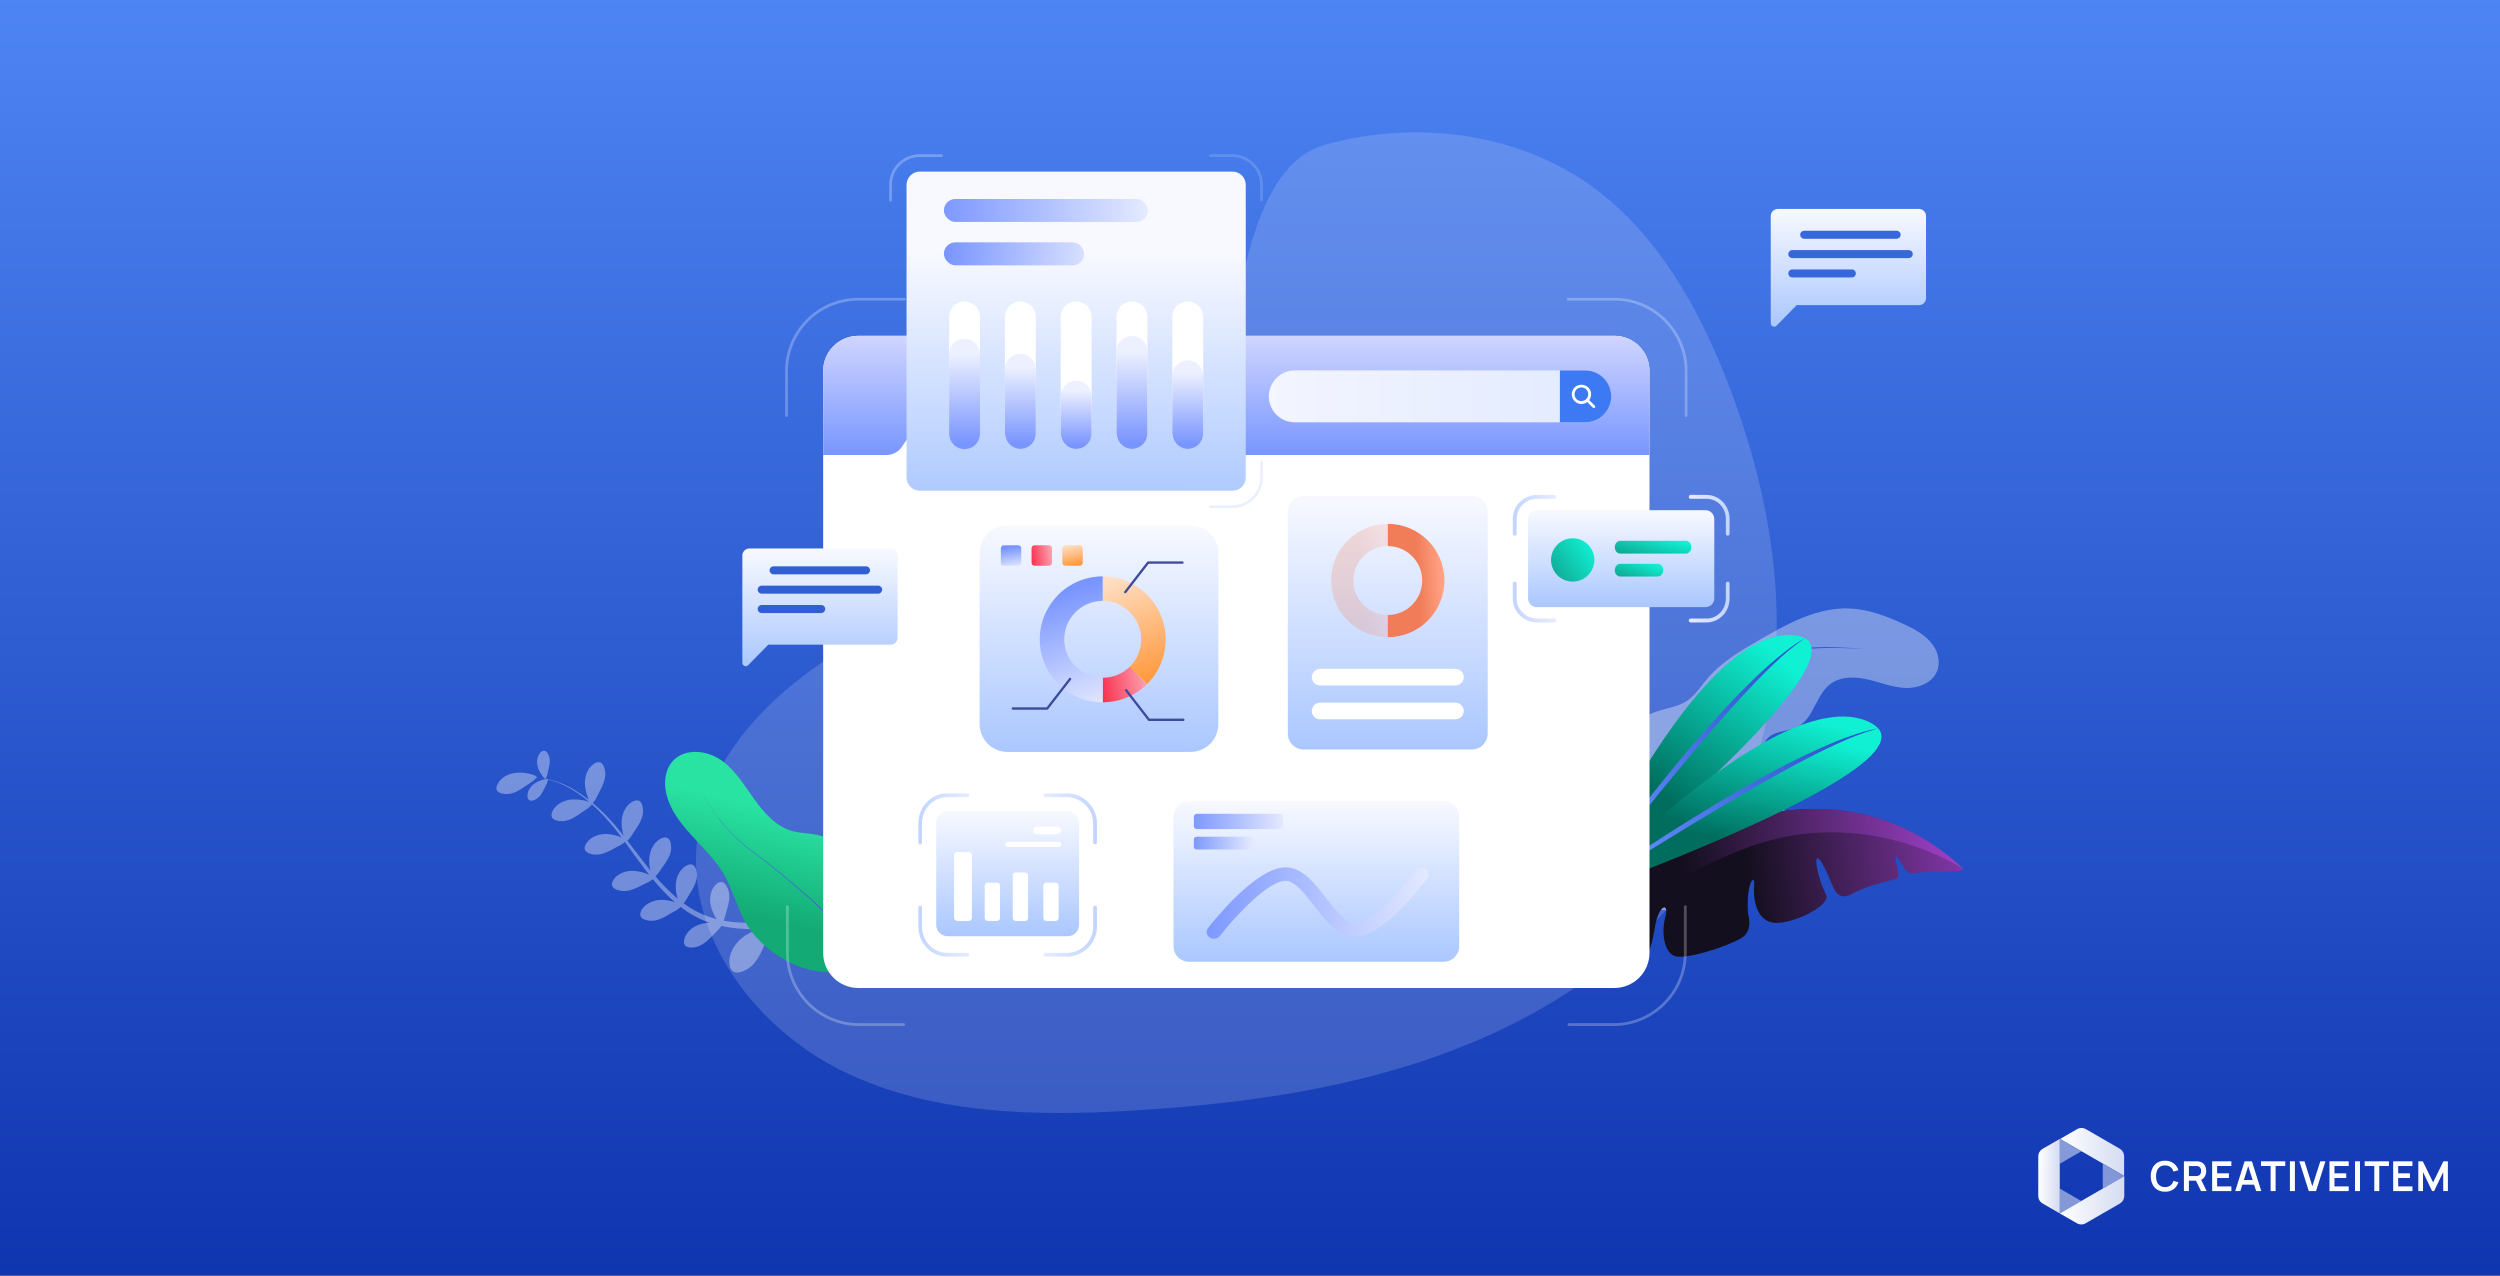 <svg width="980" height="500" viewBox="0 0 980 500" fill="none" xmlns="http://www.w3.org/2000/svg">
<rect x="0" y="0" width="980" height="500" fill="#333333" stroke="none"/>
<rect width="980" height="500" fill="url(#paint0_linear_29_1414)"/>
<g clip-path="url(#clip0_29_1414)">
<path d="M848.688 467.15C847.638 467.181 846.599 466.917 845.691 466.387C844.86 465.875 844.194 465.133 843.775 464.251C843.312 463.258 843.084 462.171 843.107 461.076C843.084 459.979 843.312 458.892 843.775 457.897C844.194 457.015 844.86 456.273 845.691 455.762C846.599 455.232 847.638 454.967 848.688 454.998C849.89 454.954 851.072 455.308 852.051 456.005C852.958 456.686 853.624 457.638 853.952 458.723L851.983 459.267C851.794 458.566 851.388 457.942 850.824 457.485C850.206 457.035 849.452 456.811 848.688 456.852C847.998 456.826 847.316 457.009 846.731 457.378C846.199 457.743 845.79 458.261 845.558 458.863C845.282 459.575 845.146 460.333 845.157 461.097C845.14 461.859 845.274 462.616 845.549 463.327C845.785 463.932 846.199 464.45 846.737 464.812C847.323 465.181 848.006 465.364 848.697 465.338C849.459 465.372 850.208 465.143 850.821 464.691C851.384 464.233 851.79 463.609 851.98 462.908L853.952 463.425C853.627 464.509 852.965 465.461 852.063 466.143C851.08 466.843 849.894 467.197 848.688 467.15Z" fill="white"/>
<path d="M856.094 466.91V455.239H860.915C861.03 455.239 861.176 455.239 861.354 455.239C861.519 455.246 861.684 455.264 861.847 455.292C862.455 455.368 863.032 455.6 863.523 455.967C863.959 456.308 864.298 456.759 864.503 457.274C864.72 457.833 864.828 458.429 864.821 459.029C864.844 459.901 864.592 460.758 864.102 461.48C863.84 461.832 863.508 462.126 863.127 462.344C862.746 462.562 862.325 462.7 861.889 462.748L861.054 462.819H858.048V466.91H856.094ZM858.048 461.01H860.834C860.944 461.01 861.063 461.01 861.2 460.993C861.325 460.984 861.45 460.962 861.571 460.927C861.864 460.866 862.132 460.717 862.337 460.499C862.521 460.3 862.658 460.061 862.735 459.801C862.81 459.555 862.849 459.299 862.851 459.041C862.85 458.781 862.811 458.523 862.735 458.275C862.658 458.014 862.522 457.774 862.337 457.574C862.13 457.358 861.863 457.21 861.571 457.149C861.449 457.117 861.325 457.097 861.2 457.089C861.063 457.089 860.944 457.089 860.834 457.089H858.048V461.01ZM862.801 466.91L860.502 462.157L862.486 461.72L865.014 466.907L862.801 466.91Z" fill="white"/>
<path d="M867.164 466.91V455.239H874.7V457.072H869.116V459.947H873.726V461.78H869.116V465.077H874.7V466.91H867.164Z" fill="white"/>
<path d="M876.206 466.91L879.883 455.239H882.744L886.424 466.91H884.413L881.074 456.439H881.514L878.217 466.91H876.206ZM878.255 464.379V462.558H884.38V464.379H878.255Z" fill="white"/>
<path d="M890.087 466.91V457.072H886.311V455.239H895.816V457.072H892.038V466.91H890.087Z" fill="white"/>
<path d="M897.646 466.91V455.239H899.598V466.91H897.646Z" fill="white"/>
<path d="M905.042 466.91L901.35 455.239H903.358L906.438 465.011L909.557 455.239H911.577L907.888 466.91H905.042Z" fill="white"/>
<path d="M913.154 466.91V455.239H920.69V457.072H915.109V459.947H919.719V461.78H915.109V465.077H920.69V466.91H913.154Z" fill="white"/>
<path d="M923.162 466.91V455.239H925.113V466.91H923.162Z" fill="white"/>
<path d="M930.73 466.91V457.072H926.955V455.239H936.46V457.072H932.682V466.91H930.73Z" fill="white"/>
<path d="M938.126 466.91V455.239H945.662V457.072H940.093V459.947H944.703V461.78H940.093V465.077H945.674V466.91H938.126Z" fill="white"/>
<path d="M947.982 466.91V455.239H949.741L953.774 463.506L957.811 455.239H959.567V466.91H957.746V459.43L954.164 466.91H953.385L949.821 459.43V466.91H947.982Z" fill="white"/>
<path d="M815.86 470.789L807.43 465.92V475.654L815.86 470.789Z" fill="white" fill-opacity="0.48"/>
<path d="M832.717 461.055L824.287 456.189V465.92L832.717 461.055Z" fill="white" fill-opacity="0.47"/>
<path d="M815.86 451.321L807.43 446.456V456.189L815.86 451.321Z" fill="white" fill-opacity="0.48"/>
<path d="M807.43 446.456L800.687 450.35C800.174 450.645 799.747 451.07 799.451 451.583C799.155 452.096 798.999 452.677 799 453.27V468.84C799 469.433 799.155 470.015 799.452 470.528C799.748 471.041 800.174 471.467 800.687 471.763L807.43 475.654V446.456Z" fill="url(#paint1_linear_29_1414)"/>
<path d="M832.717 468.84V461.055L807.43 475.654L814.173 479.548C814.685 479.845 815.267 480.001 815.858 480.001C816.45 480.001 817.032 479.845 817.544 479.548L831.033 471.763C831.545 471.467 831.97 471.04 832.266 470.527C832.562 470.014 832.717 469.432 832.717 468.84Z" fill="url(#paint2_linear_29_1414)"/>
<path d="M817.606 442.594C817.098 442.301 816.521 442.146 815.934 442.146C815.347 442.146 814.77 442.301 814.262 442.594L807.573 446.456L832.654 460.939V453.216C832.654 452.629 832.5 452.051 832.206 451.543C831.913 451.034 831.491 450.611 830.982 450.317L817.606 442.594Z" fill="url(#paint3_linear_29_1414)"/>
</g>
<path d="M195.068 307.309C196.477 304.64 199.514 303.152 202.542 302.906C204.601 302.79 206.664 303.029 208.641 303.613C209.281 303.789 210.581 304.462 210.544 304.656C210.519 304.724 210.482 304.786 210.435 304.841C211.509 304.902 212.578 305.028 213.637 305.218C213.301 304.973 213.002 304.681 212.747 304.353C211.909 303.269 211.265 302.048 210.843 300.745C210.27 298.825 210.476 296.572 211.79 295.068C211.984 294.793 212.25 294.576 212.56 294.444C212.87 294.311 213.21 294.268 213.543 294.317C214.353 294.556 214.934 295.633 215.221 296.426C216.035 298.71 214.989 301.303 214.532 303.688C214.382 304.235 214.161 304.76 213.873 305.249C214.538 305.36 215.148 305.5 215.77 305.656C219.148 306.545 222.379 307.922 225.36 309.744C227.253 310.881 229.071 312.141 230.8 313.516C230.786 313.48 230.775 313.443 230.767 313.406C229.934 311.517 229.435 309.499 229.291 307.44C229.157 304.429 230.261 301.206 232.729 299.465C233.56 298.883 234.689 298.495 235.556 299.007C236.656 299.646 237.12 301.434 237.244 302.698C237.621 306.376 235.139 309.745 233.609 313.063C233.254 313.674 232.847 314.254 232.395 314.796C232.852 315.184 233.301 315.568 233.742 315.967C236.331 318.302 238.765 320.802 241.029 323.452C242.21 324.806 243.34 326.2 244.442 327.608C243.864 325.74 243.607 323.788 243.68 321.834C243.854 318.819 245.29 315.731 247.924 314.25C248.807 313.76 249.967 313.496 250.783 314.092C251.809 314.841 252.082 316.668 252.082 317.938C252.066 321.613 249.255 324.725 247.387 327.866C246.961 328.475 246.479 329.042 245.947 329.56C246.475 330.249 246.993 330.947 247.521 331.617C249.61 334.386 251.7 337.155 253.852 339.836C254.205 340.28 254.563 340.717 254.923 341.159C254.539 339.507 254.413 337.806 254.549 336.116C254.834 333.112 256.38 330.079 259.074 328.713C259.976 328.261 261.146 328.032 261.94 328.661C262.933 329.451 263.145 331.283 263.101 332.553C262.934 336.229 260.038 339.228 258.036 342.277C257.697 342.719 257.324 343.134 256.922 343.519C259.587 346.678 262.511 349.609 265.664 352.282C265.132 350.596 264.872 348.835 264.891 347.067C264.978 344.053 266.313 340.926 268.915 339.379C269.784 338.861 270.937 338.554 271.765 339.129C272.815 339.852 273.153 341.665 273.18 342.939C273.282 346.604 270.567 349.809 268.797 353.002C268.549 353.383 268.273 353.744 267.97 354.083C268.092 354.173 268.215 354.269 268.335 354.353C271.076 356.348 274.076 357.96 277.251 359.148C278.445 359.6 279.663 359.985 280.9 360.302C279.889 358.761 279.137 357.064 278.675 355.28C277.96 352.334 278.437 348.977 280.538 346.809C281.243 346.08 282.273 345.489 283.226 345.823C284.431 346.241 285.224 347.906 285.588 349.124C286.638 352.645 284.865 356.44 283.991 359.992C283.891 360.3 283.769 360.6 283.627 360.89C284.776 361.099 285.931 361.264 287.092 361.386C290.898 361.74 294.719 361.899 298.542 361.861C296.493 360.345 294.705 358.506 293.247 356.416C290.956 352.974 289.958 348.42 291.628 344.637C292.191 343.37 293.238 342.116 294.622 342.095C296.364 342.068 298.173 343.834 299.22 345.227C302.247 349.252 301.75 354.978 302.308 359.96C302.337 360.599 302.316 361.238 302.247 361.874C304.105 361.895 305.965 361.927 307.837 362.019C308.719 362.053 309.606 362.123 310.483 362.184C311.36 362.244 312.244 362.347 313.129 362.456C314.925 362.66 316.703 363.004 318.445 363.485C321.95 364.454 325.289 365.945 328.35 367.908C331.508 369.893 334.196 372.54 336.23 375.665C337.254 377.293 338.014 379.073 338.48 380.939C338.937 382.836 339.065 384.798 338.858 386.739L335.202 386.301C335.399 384.785 335.335 383.246 335.014 381.752C334.668 380.239 334.084 378.79 333.285 377.46C331.568 374.722 329.279 372.388 326.575 370.618C323.821 368.767 320.804 367.342 317.625 366.389C316.031 365.904 314.401 365.546 312.75 365.317C311.913 365.2 311.076 365.083 310.226 365.008C309.376 364.933 308.535 364.843 307.678 364.789C305.819 364.655 303.946 364.582 302.058 364.52C301.868 365.372 301.607 366.206 301.279 367.014C299.011 371.481 297.46 376.998 293.223 379.734C291.753 380.672 289.441 381.69 287.816 381.05C286.524 380.551 285.987 379.006 285.903 377.622C285.663 373.493 288.187 369.568 291.543 367.158C293.232 365.977 295.079 365.04 297.031 364.378C293.652 364.274 290.249 364.114 286.846 363.676C285.467 363.5 284.081 363.238 282.726 362.972C282.366 363.534 281.96 364.065 281.513 364.56C278.831 367.047 276.378 370.451 272.768 371.244C271.527 371.513 269.685 371.626 268.733 370.786C267.977 370.114 268 368.92 268.293 367.954C269.168 365.065 271.874 363.02 274.796 362.224C275.898 361.93 277.031 361.762 278.171 361.722C277.608 361.53 277.048 361.325 276.496 361.104C273.19 359.78 270.078 358.016 267.243 355.86C267.097 355.752 266.955 355.637 266.815 355.527C266.312 355.991 265.769 356.409 265.191 356.776C261.954 358.481 258.698 361.12 255.03 360.938C253.749 360.878 251.951 360.505 251.255 359.443C250.7 358.598 251.033 357.449 251.568 356.595C253.166 354.033 256.327 352.768 259.34 352.747C261.097 352.772 262.839 353.068 264.504 353.626C261.395 350.873 258.52 347.866 255.909 344.636C255.371 345.066 254.796 345.449 254.191 345.78C250.842 347.26 247.424 349.694 243.765 349.245C242.502 349.097 240.725 348.604 240.086 347.5C239.589 346.618 240 345.497 240.591 344.683C242.392 342.25 245.6 341.186 248.612 341.374C250.653 341.549 252.648 342.076 254.51 342.931C253.911 342.179 253.324 341.425 252.749 340.67C250.656 337.89 248.61 335.076 246.571 332.267C246.043 331.534 245.501 330.798 244.973 330.065C244.494 330.467 243.984 330.831 243.447 331.152C240.139 332.771 236.816 335.291 233.16 334.998C231.868 334.904 230.097 334.472 229.432 333.388C228.904 332.528 229.266 331.39 229.848 330.547C231.525 328.038 234.721 326.87 237.733 326.931C239.775 327.028 241.784 327.478 243.671 328.262C242.603 326.799 241.48 325.365 240.314 323.975C238.123 321.305 235.761 318.779 233.244 316.413C232.849 316.044 232.451 315.683 232.054 315.327C231.518 315.948 230.917 316.509 230.26 317C227.159 318.929 224.11 321.797 220.43 321.891C219.175 321.918 217.33 321.685 216.554 320.672C215.942 319.869 216.188 318.703 216.66 317.81C218.069 315.141 221.106 313.654 224.134 313.407C226.191 313.292 228.252 313.532 230.227 314.116C230.509 314.204 230.784 314.312 231.05 314.439C229.171 312.827 227.177 311.353 225.085 310.028C222.174 308.158 219.005 306.724 215.678 305.772C215.401 305.69 215.116 305.624 214.836 305.555C214.739 306.106 214.574 306.643 214.347 307.154C213.183 309.289 212.358 311.943 210.263 313.199C209.538 313.63 208.405 314.088 207.625 313.759C207.337 313.585 207.103 313.335 206.95 313.036C206.796 312.737 206.728 312.402 206.753 312.067C206.694 310.069 207.97 308.204 209.632 307.083C210.785 306.344 212.059 305.812 213.396 305.511C213.675 305.45 213.959 305.418 214.245 305.416C212.958 305.128 211.652 304.933 210.337 304.832C209.828 305.395 209.266 305.907 208.659 306.362C205.552 308.294 202.511 311.166 198.823 311.255C197.568 311.282 195.723 311.049 194.953 310.035C194.355 309.366 194.601 308.2 195.068 307.309Z" fill="white" fill-opacity="0.36"/>
<path opacity="0.16" d="M437.064 197.55C408.681 220.191 373.042 231.274 340.985 248.32C308.93 265.368 278.03 292.323 273.382 328.331C268.422 366.757 296.357 403.635 331.305 420.362C366.253 437.091 406.608 437.656 445.281 435.265C493.105 432.31 541.425 425.114 585.014 405.22C628.606 385.324 667.343 351.439 685.084 306.929C704.478 258.276 696.964 202.569 678.612 153.514C667.905 124.894 653.047 96.846 629.536 77.327C599.552 52.435 556.947 46.385 519.599 56.697C487.844 65.466 486.694 125.085 478.473 143.501C469.137 164.414 454.995 183.246 437.064 197.55Z" fill="#F5F7FF"/>
<path d="M625.471 345.087C629.775 333.118 634.942 322.505 635.92 309.535C636.283 304.315 636.124 299.029 637.166 293.911C638.208 288.792 640.686 283.673 645.102 280.865C650.06 277.699 656.647 277.915 661.503 274.598C664.651 272.455 666.691 269.09 669.132 266.171C674.491 259.766 681.858 255.428 689.073 251.216C700.254 244.696 712.219 237.964 725.186 238.521C732.564 238.845 739.637 241.589 746.337 244.673C750.581 246.653 754.87 248.902 757.625 252.76C759.254 254.929 760.075 257.599 759.946 260.309C759.494 266.979 752.688 269.932 746.735 269.671C741.729 269.435 736.964 267.45 732.109 266.339C727.254 265.227 721.674 265.06 717.613 268.044C711.836 272.317 711.042 281.587 704.672 284.923C701.128 286.779 696.511 286.335 693.451 288.911C688.736 292.886 691.099 300.569 694.327 305.785C697.555 311.002 701.481 317.325 698.756 322.851C694.025 332.471 676.378 326.572 670.546 335.6C667.171 340.84 669.817 348.66 665.758 353.403C660.141 359.963 648.368 354.013 641.169 358.785C638.217 360.743 636.642 364.143 634.9 367.227C633.158 370.31 630.782 373.469 627.31 374.196C627.031 374.256 626.771 374.312 626.505 374.314C626.347 374.331 626.186 374.312 626.036 374.259C625.886 374.205 625.749 374.119 625.636 374.007C625.524 373.894 625.437 373.757 625.384 373.607C625.331 373.457 625.311 373.297 625.328 373.138C625.406 372.44 625.512 371.754 625.642 371.07C626.438 367.227 627.871 363.545 629.881 360.174C631.889 356.823 634.223 353.679 636.85 350.788C639.436 347.856 642.205 345.083 644.916 342.267C646.276 340.852 647.642 339.435 648.94 337.965C650.301 336.486 651.445 334.82 652.336 333.018C653.211 331.162 653.577 329.105 653.394 327.06C653.141 325.092 652.756 323.144 652.243 321.227C652.038 320.28 651.834 319.334 651.726 318.378C651.606 317.427 651.548 316.47 651.552 315.511C651.581 313.591 651.853 311.682 652.36 309.83C653.355 306.092 654.999 302.558 657.218 299.389C658.355 297.842 659.687 296.448 661.183 295.243C662.702 294.043 664.311 292.96 665.994 292.003C667.677 291.019 669.389 290.03 671.065 288.992C672.751 287.945 674.362 286.783 675.887 285.514C678.91 282.931 681.543 279.925 683.705 276.588C685.854 273.265 687.7 269.757 689.222 266.104C689.58 265.208 689.993 264.334 690.459 263.489C690.94 262.665 691.503 261.892 692.14 261.181C693.436 259.759 694.973 258.577 696.68 257.69C700.104 255.884 703.975 255.021 707.834 254.539C715.604 253.577 723.483 254.096 731.333 254.367C727.418 254.105 723.503 253.819 719.575 253.696C715.645 253.533 711.709 253.635 707.793 254.003C703.887 254.446 699.945 255.262 696.383 257.091C694.582 257.992 692.958 259.208 691.586 260.681C690.903 261.423 690.297 262.232 689.779 263.097C689.28 263.962 688.841 264.86 688.466 265.785C686.91 269.358 685.063 272.797 682.942 276.066C680.819 279.32 678.236 282.249 675.272 284.762C673.775 285.997 672.195 287.127 670.542 288.145C668.906 289.174 667.183 290.11 665.476 291.099C663.747 292.08 662.092 293.187 660.526 294.412C658.96 295.671 657.561 297.124 656.364 298.738C655.189 300.356 654.191 302.096 653.387 303.928C652.58 305.747 651.907 307.624 651.375 309.542C650.562 312.447 650.35 315.488 650.75 318.478C650.879 319.472 651.078 320.451 651.294 321.42C651.803 323.292 652.188 325.195 652.446 327.117C652.629 328.999 652.299 330.896 651.491 332.607C650.646 334.33 649.56 335.925 648.267 337.343C646.973 338.805 645.642 340.239 644.296 341.664C641.612 344.518 638.871 347.334 636.302 350.318C633.681 353.261 631.362 356.46 629.381 359.867C627.444 363.327 626.101 367.087 625.408 370.99C625.308 371.588 625.223 372.195 625.179 372.793C625.166 372.983 625.103 373.166 624.995 373.323C624.887 373.48 624.739 373.605 624.566 373.685C624.393 373.765 624.202 373.796 624.012 373.777C623.823 373.757 623.642 373.687 623.489 373.573C617.915 369.477 623.791 349.749 625.471 345.087Z" fill="white" fill-opacity="0.36"/>
<path d="M663.688 329.255C663.688 329.255 721.176 295.366 769.765 340.701C767.727 342.189 756.888 341.349 749.637 342.334C746.548 342.754 745.037 336.541 743.433 335.917C741.83 335.294 745.255 343.096 743.871 344.158C742.487 345.22 733.907 346.217 726.388 350.21C718.868 354.204 719.215 347.286 714.635 339.081C710.055 330.876 712.116 343.556 715.805 350.666C718.093 355.086 701.295 363.026 694.652 361.623C688.008 360.221 687.184 351.225 687.634 346.844C688.083 342.464 684.358 345.382 685.246 358.28C685.246 358.28 687.335 364.948 682.769 367.634C676.417 371.379 660.658 376.25 656.508 374.794C652.358 373.338 651.153 365.686 652.798 359.578C654.443 353.47 650.331 354.567 648.826 362.886C647.322 371.205 646.742 376.327 638.712 377.978C630.682 379.629 606.938 385.531 604.443 384.6C601.947 383.67 629.745 347.118 663.688 329.255Z" fill="url(#paint4_linear_29_1414)"/>
<path d="M769.765 340.701C721.176 295.366 663.688 329.255 663.688 329.255C631.799 346.04 605.358 379.329 604.349 384.046L604.473 384.596C604.473 384.596 639.337 349.051 685.48 332.075C731.623 315.099 769.765 340.701 769.765 340.701Z" fill="url(#paint5_linear_29_1414)"/>
<path d="M618.304 351.059C618.304 351.059 664.378 246.186 702.693 248.948C741.008 251.711 618.304 351.059 618.304 351.059Z" fill="url(#paint6_linear_29_1414)"/>
<path d="M707.479 250.187C679.335 267.214 618.304 351.059 618.304 351.059C618.304 351.059 728.277 262.013 707.479 250.187Z" fill="url(#paint7_linear_29_1414)"/>
<path d="M618.304 351.059C624.64 341.752 631.234 332.608 638.086 323.628C644.937 314.647 651.957 305.82 659.144 297.145C662.772 292.822 666.458 288.544 670.203 284.31C673.975 280.11 677.796 275.942 681.748 271.906C685.701 267.87 689.714 263.927 693.998 260.173C695.062 259.228 696.146 258.332 697.241 257.433C698.335 256.535 699.444 255.655 700.579 254.801C702.802 253.078 705.141 251.509 707.579 250.104C702.962 253.335 698.633 256.957 694.644 260.93C690.59 264.828 686.674 268.889 682.865 273.012C675.257 281.299 667.905 289.82 660.694 298.461C653.483 307.102 646.377 315.848 639.35 324.621L618.304 351.059Z" fill="url(#paint8_linear_29_1414)"/>
<path d="M618.304 351.059C618.304 351.059 696.956 267.43 732.114 282.761C767.271 298.092 618.304 351.059 618.304 351.059Z" fill="url(#paint9_linear_29_1414)"/>
<path d="M736.201 285.514C703.975 292.255 618.304 351.059 618.304 351.059C618.304 351.059 751.807 303.586 736.201 285.514Z" fill="url(#paint10_linear_29_1414)"/>
<path d="M618.304 351.059C627.412 344.364 636.697 337.929 646.16 331.753C655.623 325.577 665.203 319.579 674.898 313.757C679.77 310.898 684.68 308.073 689.628 305.335C694.577 302.598 699.586 299.953 704.668 297.463C709.75 294.973 714.894 292.586 720.155 290.47C721.458 289.931 722.791 289.438 724.097 288.971C725.404 288.505 726.769 288.016 728.116 287.594C730.807 286.702 733.556 285.998 736.344 285.486C730.923 287.005 725.643 288.984 720.56 291.401C715.435 293.721 710.393 296.256 705.415 298.894C695.457 304.171 685.67 309.772 675.967 315.536C666.264 321.299 656.636 327.174 647.04 333.106L618.304 351.059Z" fill="url(#paint11_linear_29_1414)"/>
<path d="M263.948 298.103C268.595 293.259 276.915 294.066 282.471 297.84C288.027 301.614 291.605 307.604 295.509 313.066C299.413 318.527 304.131 324.013 310.605 325.797C314.786 326.955 319.379 326.487 323.357 328.208C327.89 330.187 330.791 334.69 332.859 339.163C336.941 348.016 344.058 371.849 333.669 378.849C333.506 377.105 333.2 375.377 332.754 373.682C332.194 371.746 331.473 369.86 330.598 368.044C329.712 366.237 328.694 364.498 327.553 362.84C326.411 361.187 325.17 359.604 323.837 358.101C322.5 356.604 321.087 355.176 319.604 353.824C318.116 352.469 316.584 351.19 315.075 349.879C312.044 347.271 309.002 344.663 305.904 342.131C302.805 339.599 299.65 337.131 296.422 334.764C294.794 333.594 293.2 332.403 291.662 331.125C290.125 329.846 288.666 328.477 287.248 327.064C285.829 325.651 284.481 324.197 283.217 322.635C282.566 321.88 281.966 321.079 281.339 320.322C280.711 319.565 280.145 318.719 279.598 317.884C278.463 316.238 277.429 314.523 276.502 312.751C275.579 310.976 274.786 309.136 274.13 307.246C274.777 309.139 275.558 310.983 276.467 312.765C277.389 314.542 278.415 316.262 279.54 317.918C280.081 318.759 280.693 319.554 281.275 320.368C281.857 321.182 282.486 321.963 283.138 322.725C284.395 324.281 285.744 325.747 287.158 327.185C288.572 328.623 290.029 329.973 291.562 331.276C293.096 332.58 294.689 333.776 296.305 334.947C299.516 337.327 302.66 339.807 305.735 342.359C308.811 344.91 311.836 347.532 314.861 350.159C316.364 351.47 317.891 352.768 319.343 354.136C320.81 355.485 322.205 356.91 323.522 358.405C324.834 359.904 326.056 361.479 327.181 363.123C328.297 364.771 329.291 366.497 330.158 368.288C331.008 370.085 331.706 371.95 332.244 373.864C332.705 375.617 333.014 377.406 333.169 379.212C331.998 379.898 330.714 380.367 329.377 380.597C315.109 383.268 298.538 373.159 291.905 361.002C288.698 355.129 287.087 348.451 283.709 342.655C277.561 332.106 265.894 325.016 261.858 313.479C260.033 308.306 260.185 302.014 263.948 298.103Z" fill="url(#paint12_linear_29_1414)"/>
<path opacity="0.26" d="M660.958 163.461C660.814 163.461 660.676 163.404 660.574 163.302C660.472 163.201 660.415 163.063 660.415 162.919V145.427C660.415 130.213 648.039 117.836 632.824 117.836H614.691C614.547 117.836 614.409 117.779 614.308 117.677C614.206 117.576 614.149 117.438 614.149 117.294C614.149 117.15 614.206 117.012 614.308 116.91C614.409 116.808 614.547 116.751 614.691 116.751H632.824C648.637 116.751 661.5 129.615 661.5 145.427V162.919C661.5 163.063 661.443 163.201 661.341 163.302C661.24 163.404 661.102 163.461 660.958 163.461ZM632.503 402.191H615.011C614.868 402.191 614.729 402.133 614.628 402.032C614.526 401.93 614.469 401.792 614.469 401.648C614.469 401.504 614.526 401.366 614.628 401.264C614.729 401.162 614.868 401.105 615.011 401.105H632.503C647.717 401.105 660.094 388.728 660.094 373.514V355.379C660.094 355.235 660.151 355.097 660.253 354.996C660.355 354.894 660.493 354.837 660.636 354.837C660.78 354.837 660.918 354.894 661.02 354.996C661.122 355.097 661.179 355.235 661.179 355.379V373.513C661.179 389.326 648.315 402.191 632.503 402.191ZM308.322 163.461C308.178 163.461 308.04 163.404 307.938 163.302C307.837 163.201 307.78 163.063 307.78 162.919V145.427C307.78 129.615 320.643 116.751 336.455 116.751H354.59C354.734 116.751 354.872 116.808 354.973 116.91C355.075 117.012 355.132 117.15 355.132 117.294C355.132 117.438 355.075 117.576 354.973 117.677C354.872 117.779 354.734 117.836 354.59 117.836H336.455C321.241 117.836 308.864 130.213 308.864 145.427V162.919C308.864 163.063 308.807 163.201 308.705 163.302C308.603 163.404 308.465 163.461 308.321 163.461H308.322ZM354.267 402.191H336.776C320.963 402.191 308.1 389.326 308.1 373.514V355.379C308.1 355.235 308.157 355.097 308.259 354.996C308.36 354.894 308.498 354.837 308.642 354.837C308.786 354.837 308.924 354.894 309.026 354.996C309.128 355.097 309.185 355.235 309.185 355.379V373.513C309.185 388.727 321.563 401.104 336.776 401.104H354.267C354.411 401.104 354.549 401.161 354.651 401.263C354.753 401.365 354.81 401.503 354.81 401.647C354.81 401.791 354.753 401.929 354.651 402.031C354.549 402.132 354.411 402.191 354.267 402.191Z" fill="white"/>
<path d="M646.601 145.426V373.514C646.601 381.122 640.433 387.291 632.824 387.291H336.455C328.847 387.291 322.679 381.122 322.679 373.514V145.426C322.679 137.818 328.847 131.65 336.455 131.65H632.824C640.432 131.65 646.601 137.818 646.601 145.426Z" fill="white"/>
<path d="M646.603 145.424V178.349H420.116C418.938 178.349 417.777 178.061 416.735 177.51C415.694 176.96 414.802 176.163 414.139 175.189L405.308 162.224C404.644 161.25 403.753 160.453 402.711 159.902C401.669 159.351 400.509 159.063 399.33 159.063H368.311C367.132 159.063 365.972 159.351 364.93 159.902C363.888 160.453 362.996 161.25 362.333 162.224L353.502 175.189C352.839 176.162 351.947 176.959 350.906 177.51C349.864 178.061 348.704 178.349 347.526 178.349H322.684V145.425C322.684 137.812 328.854 131.641 336.467 131.641H632.82C640.432 131.641 646.603 137.812 646.603 145.424Z" fill="url(#paint13_linear_29_1414)"/>
<path d="M631.594 155.378C631.594 156.714 631.331 158.036 630.82 159.27C630.309 160.503 629.56 161.624 628.616 162.569C627.672 163.513 626.551 164.262 625.317 164.773C624.083 165.284 622.761 165.547 621.425 165.547H507.541C504.844 165.547 502.257 164.476 500.35 162.569C498.443 160.661 497.371 158.075 497.371 155.378C497.371 152.68 498.443 150.094 500.35 148.187C502.257 146.279 504.844 145.208 507.541 145.208H621.424C622.76 145.208 624.083 145.471 625.316 145.982C626.55 146.493 627.672 147.242 628.616 148.186C629.56 149.131 630.31 150.252 630.821 151.486C631.332 152.72 631.595 154.043 631.594 155.378Z" fill="url(#paint14_linear_29_1414)"/>
<path d="M621.424 145.209H611.479V165.547H621.425C624.122 165.547 626.709 164.476 628.616 162.569C630.523 160.662 631.594 158.075 631.594 155.378C631.594 152.681 630.523 150.095 628.616 148.187C626.709 146.28 624.122 145.209 621.425 145.209H621.424Z" fill="#3D79F3"/>
<path d="M617.248 157.258C616.537 156.545 616.138 155.58 616.138 154.574C616.138 153.568 616.537 152.602 617.248 151.89C618.675 150.463 621.19 150.465 622.615 151.89C623.326 152.602 623.726 153.567 623.726 154.574C623.726 155.58 623.326 156.546 622.615 157.258C621.903 157.969 620.938 158.368 619.931 158.368C618.925 158.368 617.96 157.969 617.248 157.258ZM618.015 152.657C617.508 153.166 617.223 153.855 617.223 154.574C617.223 155.293 617.508 155.982 618.015 156.49C618.529 156.973 619.21 157.236 619.914 157.226C620.618 157.215 621.291 156.93 621.789 156.432C622.287 155.934 622.572 155.261 622.583 154.557C622.593 153.853 622.33 153.172 621.847 152.658C621.338 152.153 620.649 151.87 619.931 151.87C619.214 151.87 618.525 152.153 618.015 152.658V152.657Z" fill="white"/>
<path d="M624.403 159.814L621.847 157.258C621.796 157.208 621.754 157.148 621.726 157.082C621.697 157.015 621.682 156.944 621.682 156.872C621.681 156.8 621.695 156.729 621.722 156.662C621.75 156.595 621.79 156.535 621.841 156.484C621.892 156.433 621.952 156.393 622.019 156.365C622.086 156.338 622.157 156.324 622.229 156.325C622.301 156.325 622.372 156.34 622.439 156.369C622.505 156.397 622.565 156.439 622.615 156.49L625.172 159.046C625.222 159.097 625.262 159.157 625.289 159.223C625.316 159.288 625.33 159.359 625.33 159.43C625.33 159.502 625.316 159.572 625.289 159.638C625.262 159.704 625.222 159.764 625.171 159.814C625.121 159.865 625.061 159.904 624.995 159.932C624.929 159.959 624.858 159.973 624.787 159.973C624.716 159.973 624.645 159.959 624.579 159.931C624.513 159.904 624.454 159.864 624.403 159.814Z" fill="white"/>
<path opacity="0.26" d="M349.1 79.035C348.956 79.035 348.818 78.978 348.717 78.876C348.615 78.775 348.558 78.637 348.558 78.493V72.451C348.558 65.834 353.941 60.45 360.561 60.45H369.102C369.246 60.45 369.384 60.507 369.486 60.609C369.587 60.711 369.645 60.849 369.645 60.993C369.645 61.137 369.587 61.275 369.486 61.376C369.384 61.478 369.246 61.535 369.102 61.535H360.561C354.54 61.535 349.643 66.432 349.643 72.451V78.493C349.643 78.637 349.586 78.775 349.484 78.876C349.382 78.978 349.244 79.035 349.1 79.035ZM369.102 199.177H360.561C353.941 199.177 348.558 193.794 348.558 187.176V181.135C348.558 180.991 348.615 180.853 348.717 180.751C348.818 180.649 348.956 180.592 349.1 180.592C349.244 180.592 349.382 180.649 349.484 180.751C349.586 180.853 349.643 180.991 349.643 181.135V187.176C349.643 193.195 354.54 198.091 360.561 198.091H369.102C369.246 198.091 369.384 198.148 369.486 198.25C369.587 198.352 369.645 198.49 369.645 198.634C369.645 198.778 369.587 198.916 369.486 199.018C369.384 199.119 369.246 199.177 369.102 199.177Z" fill="white"/>
<path d="M488.334 72.452V187.176C488.333 188.552 487.786 189.873 486.813 190.847C485.839 191.82 484.519 192.367 483.142 192.368H360.56C359.183 192.368 357.862 191.821 356.888 190.847C355.914 189.873 355.367 188.553 355.367 187.176V72.451C355.367 71.074 355.914 69.753 356.888 68.78C357.862 67.806 359.183 67.259 360.56 67.259H483.142C484.519 67.259 485.839 67.807 486.813 68.781C487.787 69.754 488.334 71.075 488.334 72.452Z" fill="url(#paint15_linear_29_1414)"/>
<path opacity="0.26" d="M483.066 199.177H474.524C474.38 199.177 474.242 199.119 474.14 199.018C474.038 198.916 473.981 198.778 473.981 198.634C473.981 198.49 474.038 198.352 474.14 198.25C474.242 198.148 474.38 198.091 474.524 198.091H483.066C489.086 198.091 493.984 193.195 493.984 187.176V181.135C493.984 180.991 494.041 180.853 494.143 180.751C494.244 180.649 494.382 180.592 494.526 180.592C494.67 180.592 494.808 180.649 494.91 180.751C495.012 180.853 495.069 180.991 495.069 181.135V187.176C495.069 193.793 489.685 199.177 483.066 199.177ZM494.526 79.035C494.382 79.035 494.244 78.978 494.143 78.876C494.041 78.775 493.984 78.637 493.984 78.493V72.451C493.984 66.432 489.086 61.535 483.066 61.535H474.524C474.38 61.535 474.242 61.478 474.14 61.376C474.038 61.275 473.981 61.137 473.981 60.993C473.981 60.849 474.038 60.711 474.14 60.609C474.242 60.507 474.38 60.45 474.524 60.45H483.066C489.685 60.45 495.069 65.833 495.069 72.451V78.493C495.069 78.637 495.012 78.775 494.91 78.876C494.808 78.978 494.67 79.035 494.526 79.035Z" fill="#ADC8F7"/>
<path d="M384.161 124.309V169.912C384.14 171.505 383.492 173.025 382.359 174.143C381.225 175.262 379.696 175.889 378.104 175.889C376.511 175.889 374.983 175.262 373.849 174.143C372.715 173.025 372.068 171.505 372.046 169.912V124.309C372.036 123.506 372.184 122.71 372.484 121.966C372.783 121.221 373.228 120.544 373.791 119.973C374.355 119.402 375.026 118.948 375.767 118.639C376.507 118.329 377.301 118.17 378.104 118.17C378.906 118.17 379.7 118.329 380.441 118.639C381.181 118.948 381.852 119.402 382.416 119.973C382.98 120.544 383.424 121.221 383.724 121.966C384.023 122.71 384.172 123.506 384.161 124.309ZM406.035 124.309V169.912C406.014 171.505 405.366 173.025 404.232 174.143C403.099 175.262 401.57 175.889 399.977 175.889C398.385 175.889 396.856 175.262 395.723 174.143C394.589 173.025 393.941 171.505 393.92 169.912V124.309C393.909 123.506 394.058 122.71 394.358 121.966C394.657 121.221 395.102 120.544 395.665 119.973C396.229 119.402 396.9 118.948 397.64 118.639C398.381 118.329 399.175 118.17 399.977 118.17C400.78 118.17 401.574 118.329 402.314 118.639C403.055 118.948 403.726 119.402 404.29 119.973C404.853 120.544 405.298 121.221 405.597 121.966C405.897 122.71 406.046 123.506 406.035 124.309ZM427.909 124.309V169.912C427.887 171.505 427.24 173.025 426.106 174.143C424.972 175.262 423.444 175.889 421.851 175.889C420.259 175.889 418.73 175.262 417.596 174.143C416.463 173.025 415.815 171.505 415.794 169.912V124.309C415.783 123.506 415.932 122.71 416.231 121.966C416.531 121.221 416.975 120.544 417.539 119.973C418.103 119.402 418.774 118.948 419.514 118.639C420.254 118.329 421.049 118.17 421.851 118.17C422.654 118.17 423.448 118.329 424.188 118.639C424.928 118.948 425.6 119.402 426.163 119.973C426.727 120.544 427.171 121.221 427.471 121.966C427.771 122.71 427.919 123.506 427.909 124.309ZM449.781 124.309V169.912C449.76 171.505 449.112 173.025 447.979 174.143C446.845 175.262 445.317 175.889 443.724 175.889C442.131 175.889 440.603 175.262 439.469 174.143C438.335 173.025 437.688 171.505 437.666 169.912V124.309C437.656 123.506 437.804 122.71 438.104 121.966C438.404 121.221 438.848 120.544 439.412 119.973C439.975 119.402 440.647 118.948 441.387 118.639C442.127 118.329 442.921 118.17 443.724 118.17C444.526 118.17 445.321 118.329 446.061 118.639C446.801 118.948 447.473 119.402 448.036 119.973C448.6 120.544 449.044 121.221 449.344 121.966C449.643 122.71 449.792 123.506 449.781 124.309ZM471.655 124.309V169.912C471.634 171.505 470.986 173.025 469.853 174.143C468.719 175.262 467.19 175.889 465.598 175.889C464.005 175.889 462.476 175.262 461.343 174.143C460.209 173.025 459.561 171.505 459.54 169.912V124.309C459.529 123.506 459.678 122.71 459.978 121.966C460.277 121.221 460.722 120.544 461.285 119.973C461.849 119.402 462.52 118.948 463.261 118.639C464.001 118.329 464.795 118.17 465.598 118.17C466.4 118.17 467.194 118.329 467.935 118.639C468.675 118.948 469.346 119.402 469.91 119.973C470.473 120.544 470.918 121.221 471.217 121.966C471.517 122.71 471.666 123.506 471.655 124.309Z" fill="white"/>
<path d="M378.103 132.767C376.497 132.767 374.956 133.406 373.82 134.541C372.684 135.677 372.046 137.218 372.045 138.824V169.912C372.034 170.714 372.183 171.511 372.483 172.255C372.782 173 373.227 173.677 373.79 174.248C374.354 174.819 375.025 175.273 375.766 175.582C376.506 175.892 377.3 176.051 378.103 176.051C378.905 176.051 379.699 175.892 380.44 175.582C381.18 175.273 381.851 174.819 382.415 174.248C382.978 173.677 383.423 173 383.723 172.255C384.022 171.511 384.171 170.714 384.16 169.912V138.823C384.16 137.217 383.522 135.677 382.386 134.541C381.251 133.405 379.71 132.767 378.104 132.766L378.103 132.767Z" fill="url(#paint16_linear_29_1414)"/>
<path d="M393.919 144.866V169.652C393.919 172.815 396.233 175.641 399.382 175.941C400.224 176.024 401.074 175.929 401.876 175.664C402.679 175.399 403.418 174.969 404.045 174.401C404.671 173.833 405.172 173.14 405.515 172.367C405.858 171.594 406.035 170.758 406.035 169.912V144.866C406.046 144.064 405.897 143.267 405.597 142.523C405.298 141.779 404.853 141.101 404.29 140.53C403.726 139.959 403.055 139.505 402.315 139.196C401.574 138.886 400.78 138.727 399.978 138.727C399.175 138.727 398.381 138.886 397.641 139.196C396.9 139.505 396.229 139.959 395.665 140.53C395.102 141.101 394.657 141.779 394.358 142.523C394.058 143.267 393.908 144.064 393.919 144.866Z" fill="url(#paint17_linear_29_1414)"/>
<path d="M415.793 155.479V169.653C415.793 172.815 418.107 175.641 421.256 175.941C422.098 176.024 422.947 175.929 423.75 175.664C424.553 175.399 425.292 174.969 425.918 174.401C426.545 173.833 427.046 173.14 427.389 172.367C427.731 171.594 427.909 170.758 427.909 169.912V155.479C427.919 154.677 427.771 153.88 427.471 153.136C427.172 152.392 426.727 151.714 426.164 151.143C425.6 150.572 424.929 150.118 424.188 149.809C423.448 149.499 422.654 149.34 421.851 149.34C421.049 149.34 420.255 149.499 419.514 149.809C418.774 150.118 418.103 150.572 417.539 151.143C416.976 151.714 416.531 152.392 416.231 153.136C415.932 153.88 415.783 154.677 415.794 155.479H415.793Z" fill="url(#paint18_linear_29_1414)"/>
<path d="M437.666 137.682V169.652C437.666 172.815 439.979 175.64 443.129 175.941C443.97 176.024 444.82 175.929 445.623 175.664C446.426 175.399 447.164 174.969 447.791 174.401C448.418 173.833 448.918 173.14 449.261 172.367C449.604 171.594 449.781 170.758 449.781 169.912V137.682C449.76 136.089 449.112 134.569 447.979 133.45C446.845 132.332 445.317 131.705 443.724 131.705C442.131 131.705 440.603 132.332 439.469 133.45C438.335 134.569 437.688 136.089 437.666 137.682Z" fill="url(#paint19_linear_29_1414)"/>
<path d="M459.54 147.402V169.652C459.54 172.815 461.853 175.64 465.002 175.941C465.844 176.024 466.694 175.929 467.497 175.664C468.3 175.399 469.038 174.969 469.665 174.401C470.291 173.833 470.792 173.14 471.135 172.367C471.478 171.594 471.655 170.758 471.655 169.912V147.402C471.666 146.6 471.517 145.804 471.218 145.059C470.918 144.315 470.473 143.638 469.91 143.066C469.346 142.495 468.675 142.042 467.935 141.732C467.194 141.423 466.4 141.263 465.598 141.263C464.795 141.263 464.001 141.423 463.261 141.732C462.52 142.042 461.849 142.495 461.285 143.066C460.722 143.638 460.277 144.315 459.978 145.059C459.678 145.804 459.529 146.6 459.54 147.402Z" fill="url(#paint20_linear_29_1414)"/>
<path d="M583.181 200.637V287.559C583.181 289.216 582.523 290.804 581.352 291.976C580.181 293.147 578.592 293.805 576.936 293.805H511.073C509.417 293.805 507.828 293.147 506.657 291.976C505.486 290.804 504.828 289.216 504.828 287.559V200.637C504.828 198.981 505.486 197.392 506.657 196.221C507.828 195.05 509.417 194.392 511.073 194.392H576.936C578.592 194.392 580.181 195.05 581.352 196.221C582.523 197.392 583.181 198.981 583.181 200.637Z" fill="url(#paint21_linear_29_1414)"/>
<path d="M544.01 205.354H544.005V214.067H544.01C551.459 214.067 557.505 220.113 557.505 227.561C557.505 235.021 551.46 241.067 544.01 241.067H544.005V249.78H544.01C556.263 249.78 566.218 239.839 566.218 227.561C566.218 215.308 556.263 205.354 544.01 205.354Z" fill="url(#paint22_linear_29_1414)"/>
<path opacity="0.24" d="M530.504 227.561C530.504 220.116 536.547 214.07 544.005 214.067V205.354C531.731 205.357 521.792 215.309 521.792 227.561C521.792 239.835 531.731 249.777 544.005 249.78V241.067C536.547 241.064 530.504 235.019 530.504 227.561Z" fill="url(#paint23_linear_29_1414)"/>
<path d="M573.783 265.445C573.783 266.31 573.439 267.14 572.827 267.751C572.216 268.363 571.386 268.707 570.521 268.707H517.489C516.623 268.707 515.794 268.363 515.182 267.751C514.57 267.14 514.226 266.31 514.226 265.445C514.226 264.579 514.57 263.75 515.182 263.138C515.794 262.526 516.623 262.182 517.489 262.182H570.521C571.386 262.182 572.216 262.526 572.827 263.138C573.439 263.75 573.783 264.579 573.783 265.445Z" fill="white"/>
<path d="M573.783 278.712C573.783 279.577 573.439 280.407 572.827 281.019C572.216 281.631 571.386 281.975 570.521 281.975H517.489C516.623 281.975 515.794 281.631 515.182 281.019C514.57 280.407 514.226 279.577 514.226 278.712C514.226 277.847 514.57 277.017 515.182 276.405C515.794 275.794 516.623 275.45 517.489 275.45H570.521C571.386 275.45 572.216 275.794 572.827 276.405C573.439 277.017 573.783 277.847 573.783 278.712Z" fill="white"/>
<path d="M669.006 244H662.732C662.538 244 662.352 243.92 662.214 243.777C662.077 243.634 662 243.44 662 243.237C662 243.035 662.077 242.841 662.214 242.698C662.352 242.555 662.538 242.475 662.732 242.475H669.006C671.003 242.472 672.917 241.645 674.329 240.173C675.74 238.702 676.534 236.708 676.536 234.627V228.763C676.536 228.56 676.613 228.366 676.75 228.223C676.888 228.08 677.074 228 677.268 228C677.462 228 677.648 228.08 677.786 228.223C677.923 228.366 678 228.56 678 228.763V234.627C677.997 237.112 677.049 239.494 675.363 241.251C673.677 243.008 671.391 243.997 669.006 244Z" fill="url(#paint24_linear_29_1414)"/>
<path d="M677.268 210C677.074 210 676.888 209.92 676.75 209.777C676.613 209.634 676.536 209.44 676.536 209.237V203.372C676.534 201.292 675.74 199.297 674.328 197.826C672.916 196.355 671.002 195.528 669.006 195.525H662.732C662.538 195.525 662.352 195.445 662.214 195.302C662.077 195.159 662 194.965 662 194.763C662 194.56 662.077 194.366 662.214 194.223C662.352 194.08 662.538 194 662.732 194H669.006C671.39 194.003 673.676 194.992 675.362 196.749C677.048 198.505 677.997 200.887 678 203.372V209.237C678 209.44 677.923 209.634 677.786 209.777C677.648 209.92 677.462 210 677.268 210Z" fill="url(#paint25_linear_29_1414)"/>
<path d="M609.222 244H602.556C600.022 243.997 597.593 243.008 595.802 241.251C594.011 239.494 593.003 237.112 593 234.627V228.763C593 228.56 593.082 228.366 593.228 228.223C593.374 228.08 593.571 228 593.778 228C593.984 228 594.182 228.08 594.328 228.223C594.473 228.366 594.555 228.56 594.555 228.763V234.627C594.557 236.708 595.401 238.702 596.901 240.173C598.401 241.645 600.435 242.472 602.556 242.475H609.222C609.429 242.475 609.626 242.555 609.772 242.698C609.918 242.841 610 243.035 610 243.237C610 243.44 609.918 243.634 609.772 243.777C609.626 243.92 609.429 244 609.222 244Z" fill="url(#paint26_linear_29_1414)"/>
<path d="M593.778 210C593.571 210 593.374 209.92 593.228 209.777C593.082 209.634 593 209.44 593 209.237V203.372C593.003 200.887 594.011 198.505 595.803 196.749C597.594 194.992 600.023 194.003 602.556 194H609.222C609.429 194 609.626 194.08 609.772 194.223C609.918 194.366 610 194.56 610 194.763C610 194.965 609.918 195.159 609.772 195.302C609.626 195.445 609.429 195.525 609.222 195.525H602.556C600.435 195.528 598.401 196.355 596.901 197.826C595.402 199.297 594.558 201.292 594.555 203.372V209.237C594.555 209.44 594.473 209.634 594.328 209.777C594.182 209.92 593.984 210 593.778 210Z" fill="url(#paint27_linear_29_1414)"/>
<path d="M672 203.477V234.523C672 235.445 671.637 236.329 670.991 236.982C670.345 237.634 669.469 238 668.555 238H602.445C601.531 238 600.655 237.634 600.009 236.982C599.363 236.329 599 235.445 599 234.523V203.477C599 202.555 599.363 201.671 600.009 201.018C600.655 200.366 601.531 200 602.445 200H668.555C669.469 200 670.345 200.366 670.991 201.018C671.637 201.671 672 202.555 672 203.477Z" fill="url(#paint28_linear_29_1414)"/>
<path d="M662.999 214.5C662.999 215.163 662.779 215.798 662.389 216.267C661.999 216.736 661.469 217 660.917 217H635.083C634.809 217 634.539 216.935 634.286 216.81C634.033 216.684 633.804 216.5 633.61 216.268C633.417 216.036 633.263 215.76 633.159 215.457C633.054 215.153 633 214.828 633 214.5C633 214.172 633.054 213.847 633.159 213.543C633.263 213.24 633.417 212.964 633.61 212.732C633.804 212.5 634.033 212.316 634.286 212.19C634.539 212.065 634.809 212 635.083 212H660.917C662.067 212 663 213.12 663 214.5H662.999Z" fill="url(#paint29_linear_29_1414)"/>
<path d="M651.998 223.5C651.998 224.163 651.773 224.799 651.371 225.268C650.97 225.737 650.425 226 649.858 226H635.141C634.86 226 634.581 225.935 634.322 225.81C634.062 225.684 633.826 225.5 633.627 225.268C633.428 225.036 633.271 224.76 633.163 224.457C633.055 224.153 633 223.828 633 223.5C633 223.172 633.055 222.847 633.163 222.543C633.271 222.24 633.428 221.964 633.627 221.732C633.826 221.5 634.062 221.316 634.322 221.19C634.581 221.065 634.86 221 635.141 221H649.859C651.041 221 652 222.12 652 223.5H651.998Z" fill="url(#paint30_linear_29_1414)"/>
<path d="M625 219.507C624.999 221.188 624.499 222.83 623.564 224.227C622.63 225.624 621.302 226.712 619.749 227.355C618.196 227.997 616.488 228.165 614.839 227.836C613.191 227.508 611.677 226.698 610.489 225.51C609.301 224.321 608.492 222.807 608.164 221.159C607.835 219.511 608.003 217.802 608.646 216.25C609.289 214.697 610.377 213.369 611.774 212.435C613.171 211.5 614.814 211.001 616.494 211C617.611 211 618.717 211.22 619.749 211.648C620.782 212.075 621.719 212.702 622.509 213.492C623.299 214.282 623.926 215.22 624.353 216.252C624.78 217.284 625 218.39 625 219.507Z" fill="url(#paint31_linear_29_1414)"/>
<path d="M418.168 375H409.747C409.549 375 409.359 374.922 409.219 374.783C409.079 374.643 409 374.455 409 374.258C409 374.061 409.079 373.872 409.219 373.733C409.359 373.594 409.549 373.516 409.747 373.516H418.166C420.908 373.513 423.536 372.429 425.474 370.504C427.412 368.578 428.503 365.967 428.506 363.244V355.742C428.506 355.545 428.585 355.357 428.725 355.217C428.865 355.078 429.055 355 429.253 355C429.451 355 429.641 355.078 429.781 355.217C429.921 355.357 430 355.545 430 355.742V363.244C430 369.726 424.691 375 418.166 375H418.168Z" fill="url(#paint32_linear_29_1414)"/>
<path d="M429.254 331C429.056 331 428.866 330.922 428.726 330.783C428.586 330.643 428.507 330.455 428.507 330.258V322.755C428.504 320.032 427.414 317.421 425.476 315.496C423.537 313.571 420.909 312.487 418.168 312.484H409.747C409.549 312.484 409.359 312.406 409.219 312.267C409.079 312.128 409 311.939 409 311.742C409 311.545 409.079 311.357 409.219 311.217C409.359 311.078 409.549 311 409.747 311H418.166C424.691 311 430 316.273 430 322.755V330.258C430 330.455 429.921 330.643 429.781 330.783C429.641 330.922 429.451 331 429.253 331H429.254Z" fill="url(#paint33_linear_29_1414)"/>
<path d="M379.288 375H371.271C365.055 375 360 369.726 360 363.244V355.742C360 355.545 360.075 355.357 360.208 355.217C360.342 355.078 360.523 355 360.712 355C360.9 355 361.081 355.078 361.215 355.217C361.348 355.357 361.423 355.545 361.423 355.742V363.244C361.426 365.967 362.465 368.578 364.311 370.504C366.157 372.429 368.66 373.513 371.271 373.516H379.288C379.477 373.516 379.658 373.594 379.792 373.733C379.925 373.872 380 374.061 380 374.258C380 374.455 379.925 374.643 379.792 374.783C379.658 374.922 379.477 375 379.288 375Z" fill="url(#paint34_linear_29_1414)"/>
<path d="M360.712 331C360.523 331 360.342 330.922 360.208 330.783C360.075 330.643 360 330.455 360 330.258V322.755C360 316.273 365.055 311 371.271 311H379.288C379.477 311 379.658 311.078 379.792 311.217C379.925 311.357 380 311.545 380 311.742C380 311.939 379.925 312.128 379.792 312.267C379.658 312.406 379.477 312.484 379.288 312.484H371.271C368.66 312.487 366.157 313.571 364.311 315.496C362.465 317.421 361.426 320.032 361.423 322.755V330.258C361.423 330.455 361.348 330.643 361.215 330.783C361.081 330.922 360.9 331 360.712 331Z" fill="url(#paint35_linear_29_1414)"/>
<path d="M423 322.483V362.515C423 363.104 422.883 363.687 422.656 364.231C422.429 364.776 422.096 365.27 421.676 365.686C421.256 366.103 420.757 366.433 420.209 366.659C419.66 366.884 419.072 367 418.478 367H371.522C370.928 367 370.34 366.884 369.791 366.659C369.243 366.433 368.744 366.103 368.324 365.686C367.904 365.27 367.571 364.776 367.344 364.231C367.117 363.687 367 363.104 367 362.515V322.483C367 321.894 367.117 321.311 367.344 320.768C367.572 320.224 367.905 319.729 368.325 319.313C368.744 318.897 369.243 318.567 369.792 318.341C370.34 318.116 370.928 318 371.522 318H418.476C419.07 318 419.658 318.116 420.207 318.341C420.756 318.567 421.254 318.897 421.674 319.313C422.094 319.729 422.427 320.224 422.654 320.768C422.882 321.311 423 321.894 423 322.483Z" fill="url(#paint36_linear_29_1414)"/>
<path d="M381 335.186V359.813C381 360.128 380.862 360.43 380.615 360.652C380.369 360.875 380.035 361 379.687 361H375.313C374.965 361 374.631 360.875 374.385 360.652C374.138 360.43 374 360.128 374 359.813V335.186C374 334.53 374.588 334 375.313 334H379.689C380.412 334 381 334.53 381 335.186Z" fill="white"/>
<path d="M403 343.172V359.828C403 360.138 402.882 360.436 402.671 360.656C402.46 360.876 402.174 361 401.876 361H398.124C397.826 361 397.54 360.876 397.329 360.656C397.118 360.436 397 360.138 397 359.828V343.172C397 342.525 397.503 342 398.124 342H401.876C402.496 342 403 342.525 403 343.172Z" fill="white"/>
<path d="M391.999 347.131V359.868C391.999 360.168 391.88 360.456 391.669 360.668C391.459 360.88 391.173 361 390.875 361H387.124C386.826 361 386.54 360.88 386.329 360.668C386.118 360.456 386 360.168 386 359.868V347.131C386 346.507 386.504 346 387.125 346H390.876C391.496 346 392 346.507 392 347.131H391.999Z" fill="white"/>
<path d="M415 347.178V359.82C415 360.133 414.882 360.433 414.671 360.654C414.46 360.875 414.174 361 413.876 361H410.124C409.826 361 409.54 360.875 409.329 360.654C409.118 360.433 409 360.133 409 359.82V347.178C409 346.527 409.504 346 410.126 346H413.876C414.497 346 415 346.527 415 347.178Z" fill="white"/>
<path d="M394 331C394 330.448 394.448 330 395 330H415C415.552 330 416 330.448 416 331V331C416 331.552 415.552 332 415 332H395C394.448 332 394 331.552 394 331V331Z" fill="white"/>
<path d="M405 325.5C405 324.672 405.672 324 406.5 324H414.5C415.328 324 416 324.672 416 325.5V325.5C416 326.328 415.328 327 414.5 327H406.5C405.672 327 405 326.328 405 325.5V325.5Z" fill="white"/>
<path d="M572 320.055V370.946C572 372.552 571.365 374.091 570.235 375.226C569.105 376.362 567.573 377 565.975 377H466.025C464.427 377 462.895 376.362 461.765 375.226C460.635 374.091 460 372.552 460 370.946V320.055C460 318.449 460.635 316.909 461.765 315.774C462.895 314.638 464.428 314 466.026 314H565.975C567.573 314 569.105 314.638 570.235 315.774C571.365 316.91 572 318.449 572 320.055Z" fill="url(#paint37_linear_29_1414)"/>
<path d="M475.852 368C475.328 368 474.814 367.866 474.367 367.614C473.919 367.362 473.556 367.001 473.316 366.571C473.076 366.141 472.97 365.659 473.008 365.177C473.045 364.695 473.227 364.231 473.531 363.838C475.418 361.399 492.305 340.008 503.94 340H503.948C510.477 340 515.237 346.131 519.839 352.062C523.427 356.683 527.491 361.917 531.079 361.917H531.108C536.942 361.873 548.494 349.747 554.832 341.152C555.268 340.598 555.921 340.222 556.652 340.104C557.383 339.986 558.136 340.136 558.75 340.521C559.364 340.906 559.791 341.496 559.941 342.166C560.091 342.836 559.952 343.534 559.554 344.112C556.723 347.95 542.053 367.098 531.155 367.181C524.574 367.292 519.817 361.078 515.197 355.127C511.61 350.504 507.542 345.264 503.949 345.264H503.945C497.371 345.269 484.653 358.536 478.179 366.897C477.915 367.239 477.566 367.517 477.161 367.709C476.756 367.901 476.307 368.001 475.852 368Z" fill="url(#paint38_linear_29_1414)"/>
<path d="M502.999 320.072C503 320.072 503 320.072 503 320.073V323.928C503 324.069 502.968 324.209 502.905 324.339C502.843 324.469 502.752 324.587 502.636 324.687C502.521 324.786 502.384 324.865 502.234 324.919C502.083 324.973 501.922 325 501.759 325H469.239C468.911 325 468.595 324.887 468.363 324.686C468.131 324.485 468 324.213 468 323.928V320.072C468 319.48 468.555 319 469.239 319H501.759C502.443 319 502.998 319.479 502.998 320.071C502.998 320.071 502.999 320.072 502.999 320.072V320.072Z" fill="url(#paint39_linear_29_1414)"/>
<path d="M491 328.893V332.107C491 332.224 490.969 332.341 490.908 332.449C490.847 332.557 490.758 332.656 490.646 332.739C490.533 332.822 490.4 332.888 490.253 332.932C490.106 332.977 489.949 333 489.79 333H469.208C468.888 333 468.58 332.906 468.354 332.738C468.127 332.571 468 332.344 468 332.107V328.893C468 328.4 468.541 328 469.208 328H489.79C490.458 328 491 328.4 491 328.893Z" fill="url(#paint40_linear_29_1414)"/>
<path d="M755 84.672V116.854C755 117.589 754.708 118.293 754.189 118.813C753.669 119.332 752.965 119.624 752.23 119.624H704.296L696.419 127.659C695.583 128.512 694.133 127.92 694.133 126.726V84.672C694.133 83.938 694.425 83.233 694.945 82.714C695.464 82.195 696.168 81.903 696.903 81.903H752.229C752.964 81.903 753.668 82.195 754.187 82.714C754.706 83.234 754.998 83.938 754.998 84.672H755Z" fill="url(#paint41_linear_29_1414)"/>
<path d="M745.051 92.025C745.051 92.893 744.347 93.597 743.479 93.597H707.289C707.079 93.602 706.87 93.566 706.675 93.489C706.479 93.412 706.301 93.297 706.15 93.151C706 93.004 705.881 92.829 705.799 92.636C705.717 92.442 705.675 92.234 705.675 92.025C705.675 91.814 705.717 91.607 705.799 91.413C705.881 91.22 706 91.045 706.15 90.898C706.301 90.751 706.479 90.637 706.675 90.56C706.87 90.484 707.079 90.447 707.289 90.453H743.479C744.347 90.453 745.051 91.157 745.051 92.025ZM749.806 99.608C749.806 100.476 749.1 101.18 748.232 101.18H702.534C702.125 101.17 701.735 100.999 701.449 100.706C701.163 100.412 701.003 100.018 701.003 99.608C701.003 99.198 701.163 98.805 701.449 98.511C701.735 98.218 702.125 98.047 702.534 98.036H748.233C749.102 98.036 749.806 98.74 749.806 99.608ZM725.873 105.618H702.534C702.125 105.629 701.735 105.799 701.449 106.093C701.163 106.387 701.003 106.78 701.003 107.19C701.003 107.6 701.163 107.994 701.449 108.287C701.735 108.581 702.125 108.751 702.534 108.762H725.873C726.083 108.768 726.292 108.731 726.488 108.655C726.683 108.578 726.861 108.463 727.012 108.317C727.162 108.17 727.282 107.995 727.364 107.802C727.445 107.608 727.487 107.4 727.487 107.19C727.487 106.98 727.445 106.772 727.364 106.579C727.282 106.385 727.162 106.21 727.012 106.064C726.861 105.917 726.683 105.802 726.488 105.726C726.292 105.649 726.083 105.613 725.873 105.618Z" fill="#3768DB"/>
<path d="M477.595 216.902V283.843C477.595 286.735 476.446 289.508 474.402 291.552C472.357 293.597 469.584 294.745 466.693 294.745H394.904C393.472 294.746 392.054 294.464 390.731 293.916C389.408 293.368 388.206 292.565 387.194 291.553C386.181 290.54 385.378 289.339 384.83 288.016C384.282 286.693 384 285.275 384 283.843V216.902C384 214.011 385.149 211.238 387.193 209.193C389.238 207.149 392.011 206 394.902 206H466.693C469.584 206 472.357 207.149 474.402 209.193C476.446 211.238 477.595 214.011 477.595 216.902Z" fill="url(#paint42_linear_29_1414)"/>
<path d="M456.935 250.452V250.62C456.935 250.865 456.935 251.1 456.925 251.335C456.768 257.659 454.177 263.68 449.692 268.143L442.892 261.331C445.643 258.605 447.233 254.922 447.331 251.051V250.62C447.331 242.456 440.805 235.782 432.7 235.548C432.553 235.537 432.406 235.537 432.259 235.537V225.943C432.406 225.943 432.553 225.943 432.698 225.952C446.048 226.189 456.845 237.065 456.935 250.452Z" fill="url(#paint43_linear_29_1414)"/>
<path d="M441.089 232.583C441.002 232.583 440.918 232.559 440.844 232.513C440.771 232.467 440.712 232.402 440.674 232.325C440.636 232.247 440.621 232.161 440.629 232.075C440.638 231.989 440.671 231.907 440.723 231.839L449.684 220.251C449.727 220.195 449.782 220.15 449.845 220.119C449.909 220.088 449.978 220.071 450.049 220.071H463.53C463.591 220.071 463.651 220.083 463.707 220.107C463.763 220.13 463.814 220.164 463.856 220.207C463.899 220.249 463.933 220.3 463.956 220.356C463.98 220.412 463.992 220.472 463.992 220.533C463.992 220.594 463.98 220.654 463.956 220.709C463.933 220.765 463.899 220.816 463.856 220.859C463.814 220.902 463.763 220.936 463.707 220.959C463.651 220.982 463.591 220.994 463.53 220.994H450.277L441.454 232.404C441.411 232.46 441.355 232.505 441.292 232.537C441.229 232.568 441.159 232.584 441.089 232.584V232.583Z" fill="#3D4B9A"/>
<path d="M449.692 268.142C445.243 272.571 439.089 275.296 432.259 275.296V265.692C436.424 265.692 440.178 264.035 442.89 261.331L449.692 268.142Z" fill="url(#paint44_linear_29_1414)"/>
<path d="M421.566 240.006C418.759 242.825 417.183 246.641 417.185 250.62C417.185 258.931 423.948 265.692 432.259 265.692V275.296H432.249C418.645 275.296 407.591 264.231 407.591 250.618C407.591 243.838 410.336 237.684 414.775 233.225C417.061 230.916 419.783 229.083 422.782 227.833C425.781 226.583 428.999 225.941 432.249 225.943H432.259V235.537C430.269 235.538 428.3 235.933 426.464 236.7C424.629 237.467 422.964 238.591 421.566 240.006Z" fill="url(#paint45_linear_29_1414)"/>
<path d="M410.503 278.204H397.024C396.901 278.204 396.784 278.156 396.697 278.069C396.611 277.983 396.562 277.865 396.562 277.743C396.562 277.621 396.611 277.503 396.697 277.417C396.784 277.33 396.901 277.282 397.024 277.282H410.275L419.098 265.872C419.134 265.821 419.18 265.778 419.233 265.745C419.286 265.712 419.345 265.69 419.407 265.681C419.468 265.672 419.531 265.675 419.592 265.69C419.652 265.706 419.708 265.734 419.758 265.772C419.807 265.81 419.848 265.858 419.879 265.912C419.909 265.966 419.928 266.026 419.935 266.088C419.942 266.15 419.936 266.213 419.917 266.273C419.899 266.332 419.869 266.388 419.829 266.435L410.869 278.025C410.825 278.081 410.77 278.126 410.707 278.157C410.643 278.188 410.574 278.204 410.503 278.204ZM450.397 282.626H463.877C463.999 282.626 464.116 282.578 464.203 282.491C464.29 282.404 464.338 282.287 464.338 282.165C464.338 282.042 464.29 281.925 464.203 281.838C464.116 281.752 463.999 281.703 463.877 281.703H450.625L441.802 270.294C441.766 270.243 441.72 270.2 441.667 270.167C441.614 270.134 441.555 270.112 441.494 270.103C441.432 270.093 441.369 270.097 441.309 270.112C441.248 270.128 441.192 270.155 441.142 270.194C441.093 270.232 441.052 270.279 441.022 270.334C440.991 270.388 440.972 270.448 440.965 270.51C440.959 270.572 440.965 270.635 440.983 270.694C441.001 270.754 441.032 270.809 441.072 270.857L450.032 282.447C450.075 282.503 450.13 282.548 450.194 282.579C450.257 282.61 450.326 282.626 450.397 282.626Z" fill="#3D4B9A"/>
<path d="M400.341 214.911V220.597C400.341 220.906 400.219 221.203 400 221.422C399.781 221.641 399.485 221.763 399.175 221.763H393.491C393.182 221.763 392.885 221.641 392.666 221.422C392.447 221.203 392.325 220.906 392.325 220.597V214.911C392.325 214.602 392.447 214.305 392.666 214.086C392.885 213.868 393.182 213.745 393.491 213.745H399.175C399.485 213.745 399.781 213.868 400 214.086C400.219 214.305 400.341 214.602 400.341 214.911Z" fill="url(#paint46_linear_29_1414)"/>
<path d="M412.397 214.911V220.597C412.397 220.906 412.274 221.203 412.055 221.422C411.836 221.641 411.54 221.763 411.23 221.763H405.544C405.235 221.763 404.938 221.641 404.72 221.422C404.501 221.203 404.378 220.906 404.378 220.597V214.911C404.378 214.602 404.501 214.305 404.72 214.086C404.938 213.868 405.235 213.745 405.544 213.745H411.23C411.54 213.745 411.836 213.868 412.055 214.086C412.274 214.305 412.397 214.602 412.397 214.911Z" fill="url(#paint47_linear_29_1414)"/>
<path d="M424.451 214.911V220.597C424.451 220.906 424.329 221.203 424.11 221.422C423.891 221.641 423.594 221.763 423.285 221.763H417.599C417.29 221.763 416.993 221.641 416.774 221.422C416.556 221.203 416.433 220.906 416.433 220.597V214.911C416.433 214.602 416.556 214.305 416.774 214.086C416.993 213.868 417.29 213.745 417.599 213.745H423.285C423.594 213.745 423.891 213.868 424.11 214.086C424.329 214.305 424.451 214.602 424.451 214.911Z" fill="url(#paint48_linear_29_1414)"/>
<rect x="370" y="78" width="80" height="9" rx="4.5" fill="url(#paint49_linear_29_1414)"/>
<rect x="370" y="95" width="55" height="9" rx="4.5" fill="url(#paint50_linear_29_1414)"/>
<path d="M351.866 217.77V249.951C351.866 250.686 351.574 251.39 351.054 251.91C350.535 252.429 349.83 252.721 349.096 252.721H301.164L293.287 260.756C292.45 261.609 291 261.017 291 259.823V217.77C291 217.035 291.292 216.331 291.811 215.811C292.331 215.292 293.035 215 293.77 215H349.096C349.83 215 350.535 215.292 351.054 215.811C351.574 216.331 351.866 217.035 351.866 217.77Z" fill="url(#paint51_linear_29_1414)"/>
<path d="M341.048 223.573C341.048 224.441 340.344 225.145 339.475 225.145H303.286C303.076 225.15 302.867 225.114 302.672 225.037C302.476 224.96 302.298 224.846 302.147 224.699C301.997 224.553 301.877 224.377 301.796 224.184C301.714 223.99 301.672 223.783 301.672 223.573C301.672 223.363 301.714 223.155 301.796 222.961C301.877 222.768 301.997 222.593 302.147 222.446C302.298 222.3 302.476 222.185 302.672 222.108C302.867 222.032 303.076 221.995 303.286 222.001H339.475C340.344 222.001 341.048 222.705 341.048 223.573ZM345.803 231.156C345.803 232.024 345.097 232.729 344.229 232.729H298.531C298.121 232.718 297.732 232.547 297.446 232.254C297.16 231.96 297 231.566 297 231.156C297 230.747 297.16 230.353 297.446 230.059C297.732 229.766 298.121 229.595 298.531 229.584H344.23C345.098 229.584 345.803 230.288 345.803 231.156ZM321.87 237.166H298.531C298.121 237.177 297.732 237.347 297.446 237.641C297.16 237.935 297 238.328 297 238.738C297 239.148 297.16 239.542 297.446 239.835C297.732 240.129 298.121 240.299 298.531 240.31H321.87C322.08 240.316 322.289 240.279 322.485 240.203C322.68 240.126 322.858 240.011 323.009 239.865C323.159 239.718 323.279 239.543 323.36 239.35C323.442 239.156 323.484 238.948 323.484 238.738C323.484 238.528 323.442 238.32 323.36 238.127C323.279 237.933 323.159 237.758 323.009 237.612C322.858 237.465 322.68 237.35 322.485 237.274C322.289 237.197 322.08 237.161 321.87 237.166Z" fill="#305ED3"/>
<defs>
<linearGradient id="paint0_linear_29_1414" x1="490" y1="-49" x2="490" y2="549" gradientUnits="userSpaceOnUse">
<stop offset="0.024" stop-color="#528AF8"/>
<stop offset="1" stop-color="#092DA9"/>
</linearGradient>
<linearGradient id="paint1_linear_29_1414" x1="799" y1="461.055" x2="807.43" y2="461.055" gradientUnits="userSpaceOnUse">
<stop stop-color="white"/>
<stop offset="1" stop-color="white" stop-opacity="0.82"/>
</linearGradient>
<linearGradient id="paint2_linear_29_1414" x1="807.43" y1="470.528" x2="832.717" y2="470.528" gradientUnits="userSpaceOnUse">
<stop stop-color="white"/>
<stop offset="1" stop-color="white" stop-opacity="0.82"/>
</linearGradient>
<linearGradient id="paint3_linear_29_1414" x1="807.573" y1="451.543" x2="832.654" y2="451.543" gradientUnits="userSpaceOnUse">
<stop stop-color="white"/>
<stop offset="1" stop-color="white" stop-opacity="0.82"/>
</linearGradient>
<linearGradient id="paint4_linear_29_1414" x1="796.478" y1="331.202" x2="685.672" y2="347.525" gradientUnits="userSpaceOnUse">
<stop stop-color="#A643D3"/>
<stop offset="1" stop-color="#140F1E"/>
</linearGradient>
<linearGradient id="paint5_linear_29_1414" x1="774.659" y1="335" x2="661.667" y2="350.806" gradientUnits="userSpaceOnUse">
<stop stop-color="#A643D3"/>
<stop offset="1" stop-color="#140F1E"/>
</linearGradient>
<linearGradient id="paint6_linear_29_1414" x1="648.049" y1="328.518" x2="697.272" y2="256.178" gradientUnits="userSpaceOnUse">
<stop offset="0.184" stop-color="#006D5E"/>
<stop offset="1" stop-color="#10F1D3"/>
</linearGradient>
<linearGradient id="paint7_linear_29_1414" x1="648.154" y1="329.068" x2="695.283" y2="257.157" gradientUnits="userSpaceOnUse">
<stop offset="0.184" stop-color="#006D5E"/>
<stop offset="1" stop-color="#10F1D3"/>
</linearGradient>
<linearGradient id="paint8_linear_29_1414" x1="638.679" y1="322.228" x2="717.592" y2="295.533" gradientUnits="userSpaceOnUse">
<stop stop-color="#5D87F6"/>
<stop offset="1" stop-color="#2753C9"/>
</linearGradient>
<linearGradient id="paint9_linear_29_1414" x1="655.504" y1="334.003" x2="672.759" y2="271.251" gradientUnits="userSpaceOnUse">
<stop offset="0.184" stop-color="#006D5E"/>
<stop offset="1" stop-color="#10F1D3"/>
</linearGradient>
<linearGradient id="paint10_linear_29_1414" x1="655.793" y1="335.496" x2="667.168" y2="280.246" gradientUnits="userSpaceOnUse">
<stop offset="0.184" stop-color="#006D5E"/>
<stop offset="1" stop-color="#10F1D3"/>
</linearGradient>
<linearGradient id="paint11_linear_29_1414" x1="646" y1="333" x2="730.5" y2="287" gradientUnits="userSpaceOnUse">
<stop stop-color="#5D87F6"/>
<stop offset="1" stop-color="#2753C9"/>
</linearGradient>
<linearGradient id="paint12_linear_29_1414" x1="339.374" y1="370.064" x2="349.502" y2="328.861" gradientUnits="userSpaceOnUse">
<stop stop-color="#13AA76"/>
<stop offset="1" stop-color="#29E3A2"/>
</linearGradient>
<linearGradient id="paint13_linear_29_1414" x1="484.643" y1="131.641" x2="484.643" y2="178.349" gradientUnits="userSpaceOnUse">
<stop stop-color="#D0D5FF"/>
<stop offset="1" stop-color="#7896FF"/>
</linearGradient>
<linearGradient id="paint14_linear_29_1414" x1="497.373" y1="155.378" x2="631.594" y2="155.378" gradientUnits="userSpaceOnUse">
<stop stop-color="#F3F5FF"/>
<stop offset="1" stop-color="#E1EAFF"/>
</linearGradient>
<linearGradient id="paint15_linear_29_1414" x1="421.85" y1="67.259" x2="422" y2="199.5" gradientUnits="userSpaceOnUse">
<stop offset="0.237" stop-color="#F8F9FF"/>
<stop offset="1" stop-color="#AAC7FF"/>
</linearGradient>
<linearGradient id="paint16_linear_29_1414" x1="378.121" y1="138.911" x2="378.121" y2="174.049" gradientUnits="userSpaceOnUse">
<stop stop-color="#ECF0FF"/>
<stop offset="1" stop-color="#7894FF"/>
</linearGradient>
<linearGradient id="paint17_linear_29_1414" x1="399.996" y1="144.014" x2="399.996" y2="174.247" gradientUnits="userSpaceOnUse">
<stop stop-color="#ECF0FF"/>
<stop offset="1" stop-color="#7894FF"/>
</linearGradient>
<linearGradient id="paint18_linear_29_1414" x1="421.869" y1="153.12" x2="421.869" y2="174.738" gradientUnits="userSpaceOnUse">
<stop stop-color="#ECF0FF"/>
<stop offset="1" stop-color="#7894FF"/>
</linearGradient>
<linearGradient id="paint19_linear_29_1414" x1="443.742" y1="137.988" x2="443.742" y2="173.922" gradientUnits="userSpaceOnUse">
<stop stop-color="#ECF0FF"/>
<stop offset="1" stop-color="#7894FF"/>
</linearGradient>
<linearGradient id="paint20_linear_29_1414" x1="465.616" y1="146.19" x2="465.616" y2="174.365" gradientUnits="userSpaceOnUse">
<stop stop-color="#ECF0FF"/>
<stop offset="1" stop-color="#7894FF"/>
</linearGradient>
<linearGradient id="paint21_linear_29_1414" x1="544.004" y1="194.392" x2="544.004" y2="293.805" gradientUnits="userSpaceOnUse">
<stop stop-color="#F8F9FF"/>
<stop offset="1" stop-color="#AAC7FF"/>
</linearGradient>
<linearGradient id="paint22_linear_29_1414" x1="557.226" y1="248.682" x2="566.569" y2="248.064" gradientUnits="userSpaceOnUse">
<stop stop-color="#F07C58"/>
<stop offset="1" stop-color="#FFA183"/>
</linearGradient>
<linearGradient id="paint23_linear_29_1414" x1="535.012" y1="248.682" x2="544.356" y2="248.064" gradientUnits="userSpaceOnUse">
<stop stop-color="#F07C58"/>
<stop offset="1" stop-color="#FFA183"/>
</linearGradient>
<linearGradient id="paint24_linear_29_1414" x1="662" y1="236.002" x2="678" y2="236.002" gradientUnits="userSpaceOnUse">
<stop stop-color="#E7ECFF"/>
<stop offset="1" stop-color="#C2D5FF"/>
</linearGradient>
<linearGradient id="paint25_linear_29_1414" x1="662" y1="202.001" x2="678" y2="202.001" gradientUnits="userSpaceOnUse">
<stop stop-color="#E7ECFF"/>
<stop offset="1" stop-color="#C2D5FF"/>
</linearGradient>
<linearGradient id="paint26_linear_29_1414" x1="609.998" y1="236" x2="592.998" y2="236" gradientUnits="userSpaceOnUse">
<stop stop-color="#E7ECFF"/>
<stop offset="1" stop-color="#C2D5FF"/>
</linearGradient>
<linearGradient id="paint27_linear_29_1414" x1="610" y1="202.001" x2="593" y2="202.001" gradientUnits="userSpaceOnUse">
<stop stop-color="#E7ECFF"/>
<stop offset="1" stop-color="#C2D5FF"/>
</linearGradient>
<linearGradient id="paint28_linear_29_1414" x1="635.5" y1="200" x2="635.5" y2="238" gradientUnits="userSpaceOnUse">
<stop stop-color="#F8F9FF"/>
<stop offset="1" stop-color="#AAC7FF"/>
</linearGradient>
<linearGradient id="paint29_linear_29_1414" x1="634.765" y1="216.412" x2="637.073" y2="206.891" gradientUnits="userSpaceOnUse">
<stop stop-color="#10AA95"/>
<stop offset="1" stop-color="#10F1D3"/>
</linearGradient>
<linearGradient id="paint30_linear_29_1414" x1="634.118" y1="225.412" x2="637.483" y2="216.62" gradientUnits="userSpaceOnUse">
<stop stop-color="#10AA95"/>
<stop offset="1" stop-color="#10F1D3"/>
</linearGradient>
<linearGradient id="paint31_linear_29_1414" x1="609" y1="226" x2="625" y2="215" gradientUnits="userSpaceOnUse">
<stop stop-color="#10AA95"/>
<stop offset="1" stop-color="#10F1D3"/>
</linearGradient>
<linearGradient id="paint32_linear_29_1414" x1="409" y1="365.001" x2="430" y2="365.001" gradientUnits="userSpaceOnUse">
<stop stop-color="#E7ECFF"/>
<stop offset="1" stop-color="#C2D5FF"/>
</linearGradient>
<linearGradient id="paint33_linear_29_1414" x1="409" y1="320.999" x2="430" y2="320.999" gradientUnits="userSpaceOnUse">
<stop stop-color="#E7ECFF"/>
<stop offset="1" stop-color="#C2D5FF"/>
</linearGradient>
<linearGradient id="paint34_linear_29_1414" x1="379.999" y1="365" x2="359.997" y2="365" gradientUnits="userSpaceOnUse">
<stop stop-color="#E7ECFF"/>
<stop offset="1" stop-color="#C2D5FF"/>
</linearGradient>
<linearGradient id="paint35_linear_29_1414" x1="380" y1="321.001" x2="359.999" y2="321.001" gradientUnits="userSpaceOnUse">
<stop stop-color="#E7ECFF"/>
<stop offset="1" stop-color="#C2D5FF"/>
</linearGradient>
<linearGradient id="paint36_linear_29_1414" x1="395" y1="318" x2="395" y2="367" gradientUnits="userSpaceOnUse">
<stop stop-color="#F8F9FF"/>
<stop offset="1" stop-color="#AAC7FF"/>
</linearGradient>
<linearGradient id="paint37_linear_29_1414" x1="516" y1="314" x2="516" y2="377" gradientUnits="userSpaceOnUse">
<stop stop-color="#F8F9FF"/>
<stop offset="1" stop-color="#AAC7FF"/>
</linearGradient>
<linearGradient id="paint38_linear_29_1414" x1="567.457" y1="354" x2="468.101" y2="354.441" gradientUnits="userSpaceOnUse">
<stop stop-color="#ECF0FF"/>
<stop offset="1" stop-color="#7894FF"/>
</linearGradient>
<linearGradient id="paint39_linear_29_1414" x1="506" y1="322" x2="466.031" y2="322.333" gradientUnits="userSpaceOnUse">
<stop stop-color="#ECF0FF"/>
<stop offset="1" stop-color="#7894FF"/>
</linearGradient>
<linearGradient id="paint40_linear_29_1414" x1="492.725" y1="330.778" x2="466.706" y2="330.778" gradientUnits="userSpaceOnUse">
<stop stop-color="#ECF0FF"/>
<stop offset="1" stop-color="#7894FF"/>
</linearGradient>
<linearGradient id="paint41_linear_29_1414" x1="724.567" y1="81.903" x2="724.567" y2="128.062" gradientUnits="userSpaceOnUse">
<stop stop-color="#F8F9FF"/>
<stop offset="1" stop-color="#AAC7FF"/>
</linearGradient>
<linearGradient id="paint42_linear_29_1414" x1="430.797" y1="206" x2="430.797" y2="294.745" gradientUnits="userSpaceOnUse">
<stop stop-color="#F8F9FF"/>
<stop offset="1" stop-color="#AAC7FF"/>
</linearGradient>
<linearGradient id="paint43_linear_29_1414" x1="435.5" y1="226" x2="450" y2="268" gradientUnits="userSpaceOnUse">
<stop stop-color="#FFE0C6"/>
<stop offset="1" stop-color="#FF973A"/>
</linearGradient>
<linearGradient id="paint44_linear_29_1414" x1="432" y1="270" x2="451.5" y2="266.5" gradientUnits="userSpaceOnUse">
<stop stop-color="#F83352"/>
<stop offset="1" stop-color="#FFADBA"/>
</linearGradient>
<linearGradient id="paint45_linear_29_1414" x1="441.5" y1="278" x2="424.745" y2="228.881" gradientUnits="userSpaceOnUse">
<stop stop-color="#ECF0FF"/>
<stop offset="1" stop-color="#7894FF"/>
</linearGradient>
<linearGradient id="paint46_linear_29_1414" x1="403.345" y1="222.203" x2="401.868" y2="213.545" gradientUnits="userSpaceOnUse">
<stop stop-color="#ECF0FF"/>
<stop offset="1" stop-color="#7894FF"/>
</linearGradient>
<linearGradient id="paint47_linear_29_1414" x1="404.259" y1="218.723" x2="413.33" y2="217.419" gradientUnits="userSpaceOnUse">
<stop stop-color="#F83352"/>
<stop offset="1" stop-color="#FFADBA"/>
</linearGradient>
<linearGradient id="paint48_linear_29_1414" x1="417.486" y1="213.755" x2="419.219" y2="222.338" gradientUnits="userSpaceOnUse">
<stop stop-color="#FFE0C6"/>
<stop offset="1" stop-color="#FF973A"/>
</linearGradient>
<linearGradient id="paint49_linear_29_1414" x1="456" y1="83" x2="365.5" y2="83" gradientUnits="userSpaceOnUse">
<stop stop-color="#ECF0FF"/>
<stop offset="1" stop-color="#7894FF"/>
</linearGradient>
<linearGradient id="paint50_linear_29_1414" x1="437" y1="104" x2="370" y2="100" gradientUnits="userSpaceOnUse">
<stop stop-color="#ECF0FF"/>
<stop offset="1" stop-color="#7894FF"/>
</linearGradient>
<linearGradient id="paint51_linear_29_1414" x1="321.433" y1="215" x2="321.433" y2="261.159" gradientUnits="userSpaceOnUse">
<stop stop-color="#F8F9FF"/>
<stop offset="1" stop-color="#AAC7FF"/>
</linearGradient>
<clipPath id="clip0_29_1414">
<rect width="160.567" height="38" fill="white" transform="translate(799 442)"/>
</clipPath>
</defs>
</svg>

